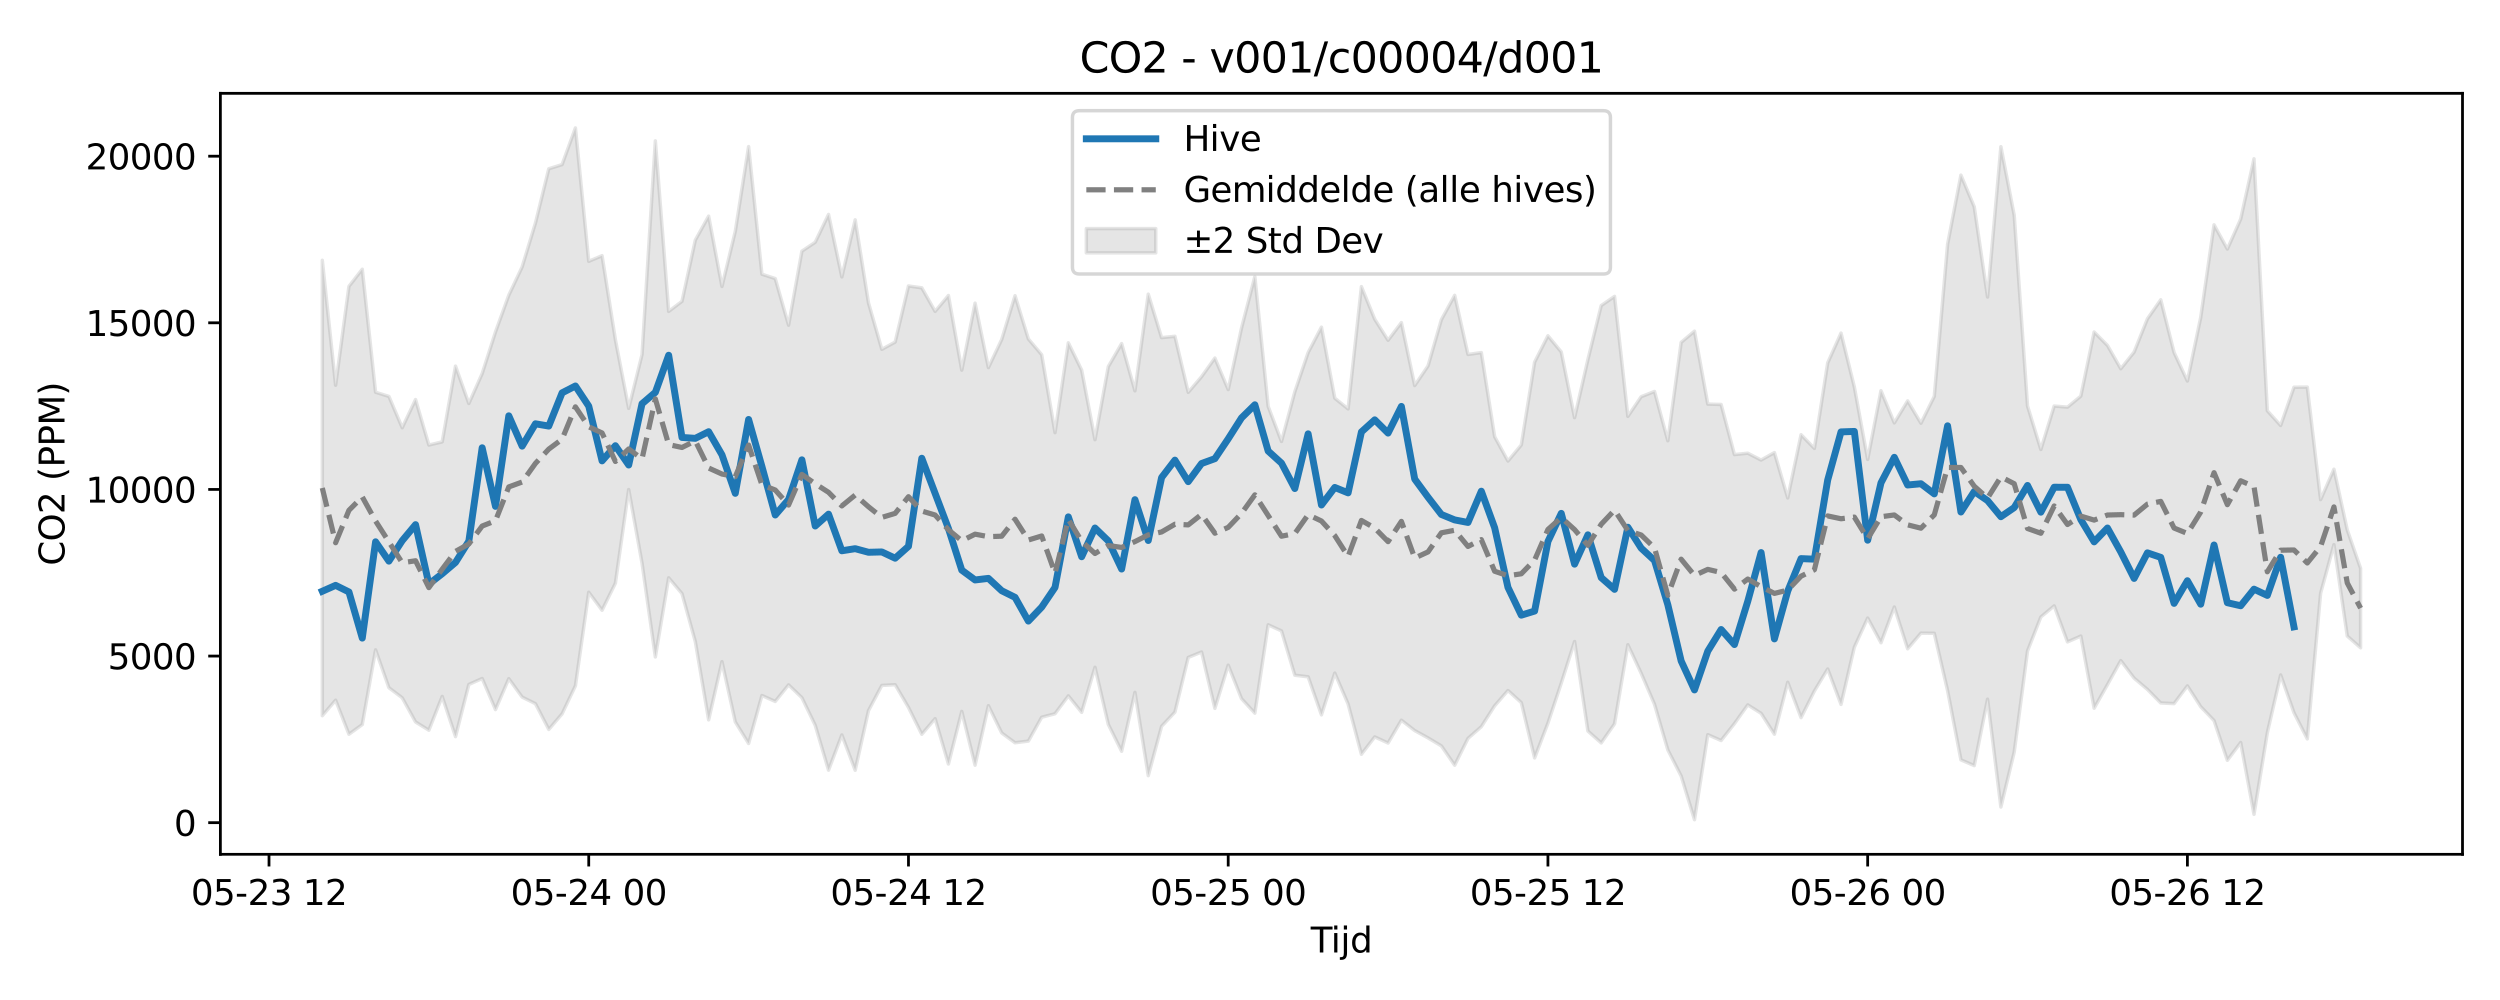 <?xml version="1.0" encoding="utf-8" standalone="no"?>
<!DOCTYPE svg PUBLIC "-//W3C//DTD SVG 1.1//EN"
  "http://www.w3.org/Graphics/SVG/1.1/DTD/svg11.dtd">
<svg xmlns:xlink="http://www.w3.org/1999/xlink" width="720pt" height="288pt" viewBox="0 0 720 288" xmlns="http://www.w3.org/2000/svg" version="1.1">
 <defs>
  <style type="text/css">*{stroke-linejoin: round; stroke-linecap: butt}</style>
 </defs>
 <g id="figure_1">
  <g id="patch_1">
   <path d="M 0 288 
L 720 288 
L 720 0 
L 0 0 
z
" style="fill: #ffffff"/>
  </g>
  <g id="axes_1">
   <g id="patch_2">
    <path d="M 63.47 246.04 
L 709.2 246.04 
L 709.2 26.88 
L 63.47 26.88 
z
" style="fill: #ffffff"/>
   </g>
   <g id="FillBetweenPolyCollection_1">
    <defs>
     <path id="md79caae6ea" d="M 92.821 -213.045 
L 92.821 -81.872 
L 96.658 -86.346 
L 100.495 -76.532 
L 104.332 -79.321 
L 108.168 -100.849 
L 112.005 -89.935 
L 115.842 -87.026 
L 119.679 -80.072 
L 123.516 -77.696 
L 127.352 -87.429 
L 131.189 -75.848 
L 135.026 -90.877 
L 138.863 -92.589 
L 142.699 -83.638 
L 146.536 -92.547 
L 150.373 -87.24 
L 154.21 -85.336 
L 158.047 -77.918 
L 161.883 -82.412 
L 165.72 -90.482 
L 169.557 -117.431 
L 173.394 -112.25 
L 177.231 -120.02 
L 181.067 -147.024 
L 184.904 -125.821 
L 188.741 -98.795 
L 192.578 -121.598 
L 196.414 -117.037 
L 200.251 -103.209 
L 204.088 -80.672 
L 207.925 -97.445 
L 211.762 -80.086 
L 215.598 -73.873 
L 219.435 -87.696 
L 223.272 -85.981 
L 227.109 -90.757 
L 230.945 -87.072 
L 234.782 -79.118 
L 238.619 -66.188 
L 242.456 -76.339 
L 246.293 -66.159 
L 250.129 -83.351 
L 253.966 -90.594 
L 257.803 -90.806 
L 261.64 -84.259 
L 265.476 -76.525 
L 269.313 -81.026 
L 273.15 -67.964 
L 276.987 -83.109 
L 280.824 -67.62 
L 284.66 -84.766 
L 288.497 -76.906 
L 292.334 -74.081 
L 296.171 -74.567 
L 300.007 -81.436 
L 303.844 -82.438 
L 307.681 -87.59 
L 311.518 -82.84 
L 315.355 -95.821 
L 319.191 -79.373 
L 323.028 -71.632 
L 326.865 -88.594 
L 330.702 -64.614 
L 334.538 -78.826 
L 338.375 -82.901 
L 342.212 -98.661 
L 346.049 -100.218 
L 349.886 -83.985 
L 353.722 -96.435 
L 357.559 -86.782 
L 361.396 -82.611 
L 365.233 -108.056 
L 369.069 -106.29 
L 372.906 -93.534 
L 376.743 -93.077 
L 380.58 -82.117 
L 384.417 -94.152 
L 388.253 -85.252 
L 392.09 -70.772 
L 395.927 -75.77 
L 399.764 -74.005 
L 403.601 -80.584 
L 407.437 -77.593 
L 411.274 -75.478 
L 415.111 -73.182 
L 418.948 -67.614 
L 422.784 -75.339 
L 426.621 -78.713 
L 430.458 -84.722 
L 434.295 -89.133 
L 438.132 -85.651 
L 441.968 -69.713 
L 445.805 -79.729 
L 449.642 -91.239 
L 453.479 -103.239 
L 457.315 -77.458 
L 461.152 -74.034 
L 464.989 -79.531 
L 468.826 -102.323 
L 472.663 -94.085 
L 476.499 -85.161 
L 480.336 -72.027 
L 484.173 -64.51 
L 488.01 -51.922 
L 491.846 -76.417 
L 495.683 -74.733 
L 499.52 -79.592 
L 503.357 -84.991 
L 507.194 -82.556 
L 511.03 -76.548 
L 514.867 -91.505 
L 518.704 -81.324 
L 522.541 -88.973 
L 526.377 -95.33 
L 530.214 -85.125 
L 534.051 -101.605 
L 537.888 -109.998 
L 541.725 -102.885 
L 545.561 -113.173 
L 549.398 -101.148 
L 553.235 -105.651 
L 557.072 -105.608 
L 560.908 -89.081 
L 564.745 -69.163 
L 568.582 -67.503 
L 572.419 -86.644 
L 576.256 -55.57 
L 580.092 -71.392 
L 583.929 -100.527 
L 587.766 -110.307 
L 591.603 -113.505 
L 595.439 -103.131 
L 599.276 -104.815 
L 603.113 -84.032 
L 606.95 -90.827 
L 610.787 -97.745 
L 614.623 -92.701 
L 618.46 -89.447 
L 622.297 -85.543 
L 626.134 -85.359 
L 629.971 -90.466 
L 633.807 -84.474 
L 637.644 -80.471 
L 641.481 -69.025 
L 645.318 -74.161 
L 649.154 -53.468 
L 652.991 -76.961 
L 656.828 -93.619 
L 660.665 -82.735 
L 664.502 -75.202 
L 668.338 -117.134 
L 672.175 -131.147 
L 676.012 -104.821 
L 679.849 -101.427 
L 679.849 -124.306 
L 679.849 -124.306 
L 676.012 -135.387 
L 672.175 -152.863 
L 668.338 -144.108 
L 664.502 -176.524 
L 660.665 -176.481 
L 656.828 -165.456 
L 652.991 -169.697 
L 649.154 -242.265 
L 645.318 -224.912 
L 641.481 -216.28 
L 637.644 -223.256 
L 633.807 -196.599 
L 629.971 -178.256 
L 626.134 -186.484 
L 622.297 -201.662 
L 618.46 -196.18 
L 614.623 -186.598 
L 610.787 -181.804 
L 606.95 -188.521 
L 603.113 -192.388 
L 599.276 -173.911 
L 595.439 -170.753 
L 591.603 -171.055 
L 587.766 -158.538 
L 583.929 -171.062 
L 580.092 -225.987 
L 576.256 -245.761 
L 572.419 -202.451 
L 568.582 -228.451 
L 564.745 -237.565 
L 560.908 -217.679 
L 557.072 -173.844 
L 553.235 -166.111 
L 549.398 -172.547 
L 545.561 -166.207 
L 541.725 -175.484 
L 537.888 -155.679 
L 534.051 -176.548 
L 530.214 -192.07 
L 526.377 -183.498 
L 522.541 -158.866 
L 518.704 -162.808 
L 514.867 -144.596 
L 511.03 -157.655 
L 507.194 -155.511 
L 503.357 -157.482 
L 499.52 -157.079 
L 495.683 -171.518 
L 491.846 -171.62 
L 488.01 -192.622 
L 484.173 -189.4 
L 480.336 -161.06 
L 476.499 -175.26 
L 472.663 -173.754 
L 468.826 -168.086 
L 464.989 -202.642 
L 461.152 -200.001 
L 457.315 -184.437 
L 453.479 -167.715 
L 449.642 -186.642 
L 445.805 -191.296 
L 441.968 -183.701 
L 438.132 -159.849 
L 434.295 -155.225 
L 430.458 -162.24 
L 426.621 -186.461 
L 422.784 -185.912 
L 418.948 -202.949 
L 415.111 -195.923 
L 411.274 -182.619 
L 407.437 -176.964 
L 403.601 -195.097 
L 399.764 -190.007 
L 395.927 -196.066 
L 392.09 -205.449 
L 388.253 -170.229 
L 384.417 -173.326 
L 380.58 -193.778 
L 376.743 -186.462 
L 372.906 -175.15 
L 369.069 -160.853 
L 365.233 -170.952 
L 361.396 -208.352 
L 357.559 -193.526 
L 353.722 -175.803 
L 349.886 -184.883 
L 346.049 -179.51 
L 342.212 -175.006 
L 338.375 -191.148 
L 334.538 -190.761 
L 330.702 -203.283 
L 326.865 -175.446 
L 323.028 -189.049 
L 319.191 -182.414 
L 315.355 -161.366 
L 311.518 -181.404 
L 307.681 -189.279 
L 303.844 -163.396 
L 300.007 -185.848 
L 296.171 -190.381 
L 292.334 -202.838 
L 288.497 -190.242 
L 284.66 -182.123 
L 280.824 -200.7 
L 276.987 -181.401 
L 273.15 -202.89 
L 269.313 -198.323 
L 265.476 -205.109 
L 261.64 -205.641 
L 257.803 -189.485 
L 253.966 -187.39 
L 250.129 -200.753 
L 246.293 -224.683 
L 242.456 -208.248 
L 238.619 -226.24 
L 234.782 -218.23 
L 230.945 -215.66 
L 227.109 -194.335 
L 223.272 -207.772 
L 219.435 -209.036 
L 215.598 -245.778 
L 211.762 -221.371 
L 207.925 -205.503 
L 204.088 -225.753 
L 200.251 -218.851 
L 196.414 -201.218 
L 192.578 -198.311 
L 188.741 -247.429 
L 184.904 -185.879 
L 181.067 -170.373 
L 177.231 -190.18 
L 173.394 -214.366 
L 169.557 -212.741 
L 165.72 -251.158 
L 161.883 -240.605 
L 158.047 -239.387 
L 154.21 -223.767 
L 150.373 -211.12 
L 146.536 -202.992 
L 142.699 -192.398 
L 138.863 -180.41 
L 135.026 -171.786 
L 131.189 -182.557 
L 127.352 -160.742 
L 123.516 -159.839 
L 119.679 -172.931 
L 115.842 -164.815 
L 112.005 -173.835 
L 108.168 -175.037 
L 104.332 -210.468 
L 100.495 -205.534 
L 96.658 -177.049 
L 92.821 -213.045 
z
" style="stroke: #808080; stroke-opacity: 0.2"/>
    </defs>
    <g clip-path="url(#p18416a73bc)">
     <use xlink:href="#md79caae6ea" x="0" y="288" style="fill: #808080; fill-opacity: 0.2; stroke: #808080; stroke-opacity: 0.2"/>
    </g>
   </g>
   <g id="matplotlib.axis_1">
    <g id="xtick_1">
     <g id="line2d_1">
      <defs>
       <path id="m4a3847ff6a" d="M 0 0 
L 0 3.5 
" style="stroke: #000000; stroke-width: 0.8"/>
      </defs>
      <g>
       <use xlink:href="#m4a3847ff6a" x="77.474" y="246.04" style="stroke: #000000; stroke-width: 0.8"/>
      </g>
     </g>
     <g id="text_1">
      <!-- 05-23 12 -->
      <g transform="translate(54.994 260.638) scale(0.1 -0.1)">
       <defs>
        <path id="DejaVuSans-30" d="M 2034 4250 
Q 1547 4250 1301 3770 
Q 1056 3291 1056 2328 
Q 1056 1369 1301 889 
Q 1547 409 2034 409 
Q 2525 409 2770 889 
Q 3016 1369 3016 2328 
Q 3016 3291 2770 3770 
Q 2525 4250 2034 4250 
z
M 2034 4750 
Q 2819 4750 3233 4129 
Q 3647 3509 3647 2328 
Q 3647 1150 3233 529 
Q 2819 -91 2034 -91 
Q 1250 -91 836 529 
Q 422 1150 422 2328 
Q 422 3509 836 4129 
Q 1250 4750 2034 4750 
z
" transform="scale(0.016)"/>
        <path id="DejaVuSans-35" d="M 691 4666 
L 3169 4666 
L 3169 4134 
L 1269 4134 
L 1269 2991 
Q 1406 3038 1543 3061 
Q 1681 3084 1819 3084 
Q 2600 3084 3056 2656 
Q 3513 2228 3513 1497 
Q 3513 744 3044 326 
Q 2575 -91 1722 -91 
Q 1428 -91 1123 -41 
Q 819 9 494 109 
L 494 744 
Q 775 591 1075 516 
Q 1375 441 1709 441 
Q 2250 441 2565 725 
Q 2881 1009 2881 1497 
Q 2881 1984 2565 2268 
Q 2250 2553 1709 2553 
Q 1456 2553 1204 2497 
Q 953 2441 691 2322 
L 691 4666 
z
" transform="scale(0.016)"/>
        <path id="DejaVuSans-2d" d="M 313 2009 
L 1997 2009 
L 1997 1497 
L 313 1497 
L 313 2009 
z
" transform="scale(0.016)"/>
        <path id="DejaVuSans-32" d="M 1228 531 
L 3431 531 
L 3431 0 
L 469 0 
L 469 531 
Q 828 903 1448 1529 
Q 2069 2156 2228 2338 
Q 2531 2678 2651 2914 
Q 2772 3150 2772 3378 
Q 2772 3750 2511 3984 
Q 2250 4219 1831 4219 
Q 1534 4219 1204 4116 
Q 875 4013 500 3803 
L 500 4441 
Q 881 4594 1212 4672 
Q 1544 4750 1819 4750 
Q 2544 4750 2975 4387 
Q 3406 4025 3406 3419 
Q 3406 3131 3298 2873 
Q 3191 2616 2906 2266 
Q 2828 2175 2409 1742 
Q 1991 1309 1228 531 
z
" transform="scale(0.016)"/>
        <path id="DejaVuSans-33" d="M 2597 2516 
Q 3050 2419 3304 2112 
Q 3559 1806 3559 1356 
Q 3559 666 3084 287 
Q 2609 -91 1734 -91 
Q 1441 -91 1130 -33 
Q 819 25 488 141 
L 488 750 
Q 750 597 1062 519 
Q 1375 441 1716 441 
Q 2309 441 2620 675 
Q 2931 909 2931 1356 
Q 2931 1769 2642 2001 
Q 2353 2234 1838 2234 
L 1294 2234 
L 1294 2753 
L 1863 2753 
Q 2328 2753 2575 2939 
Q 2822 3125 2822 3475 
Q 2822 3834 2567 4026 
Q 2313 4219 1838 4219 
Q 1578 4219 1281 4162 
Q 984 4106 628 3988 
L 628 4550 
Q 988 4650 1302 4700 
Q 1616 4750 1894 4750 
Q 2613 4750 3031 4423 
Q 3450 4097 3450 3541 
Q 3450 3153 3228 2886 
Q 3006 2619 2597 2516 
z
" transform="scale(0.016)"/>
        <path id="DejaVuSans-20" transform="scale(0.016)"/>
        <path id="DejaVuSans-31" d="M 794 531 
L 1825 531 
L 1825 4091 
L 703 3866 
L 703 4441 
L 1819 4666 
L 2450 4666 
L 2450 531 
L 3481 531 
L 3481 0 
L 794 0 
L 794 531 
z
" transform="scale(0.016)"/>
       </defs>
       <use xlink:href="#DejaVuSans-30"/>
       <use xlink:href="#DejaVuSans-35" transform="translate(63.623 0)"/>
       <use xlink:href="#DejaVuSans-2d" transform="translate(127.246 0)"/>
       <use xlink:href="#DejaVuSans-32" transform="translate(163.33 0)"/>
       <use xlink:href="#DejaVuSans-33" transform="translate(226.953 0)"/>
       <use xlink:href="#DejaVuSans-20" transform="translate(290.576 0)"/>
       <use xlink:href="#DejaVuSans-31" transform="translate(322.363 0)"/>
       <use xlink:href="#DejaVuSans-32" transform="translate(385.986 0)"/>
      </g>
     </g>
    </g>
    <g id="xtick_2">
     <g id="line2d_2">
      <g>
       <use xlink:href="#m4a3847ff6a" x="169.557" y="246.04" style="stroke: #000000; stroke-width: 0.8"/>
      </g>
     </g>
     <g id="text_2">
      <!-- 05-24 00 -->
      <g transform="translate(147.076 260.638) scale(0.1 -0.1)">
       <defs>
        <path id="DejaVuSans-34" d="M 2419 4116 
L 825 1625 
L 2419 1625 
L 2419 4116 
z
M 2253 4666 
L 3047 4666 
L 3047 1625 
L 3713 1625 
L 3713 1100 
L 3047 1100 
L 3047 0 
L 2419 0 
L 2419 1100 
L 313 1100 
L 313 1709 
L 2253 4666 
z
" transform="scale(0.016)"/>
       </defs>
       <use xlink:href="#DejaVuSans-30"/>
       <use xlink:href="#DejaVuSans-35" transform="translate(63.623 0)"/>
       <use xlink:href="#DejaVuSans-2d" transform="translate(127.246 0)"/>
       <use xlink:href="#DejaVuSans-32" transform="translate(163.33 0)"/>
       <use xlink:href="#DejaVuSans-34" transform="translate(226.953 0)"/>
       <use xlink:href="#DejaVuSans-20" transform="translate(290.576 0)"/>
       <use xlink:href="#DejaVuSans-30" transform="translate(322.363 0)"/>
       <use xlink:href="#DejaVuSans-30" transform="translate(385.986 0)"/>
      </g>
     </g>
    </g>
    <g id="xtick_3">
     <g id="line2d_3">
      <g>
       <use xlink:href="#m4a3847ff6a" x="261.64" y="246.04" style="stroke: #000000; stroke-width: 0.8"/>
      </g>
     </g>
     <g id="text_3">
      <!-- 05-24 12 -->
      <g transform="translate(239.159 260.638) scale(0.1 -0.1)">
       <use xlink:href="#DejaVuSans-30"/>
       <use xlink:href="#DejaVuSans-35" transform="translate(63.623 0)"/>
       <use xlink:href="#DejaVuSans-2d" transform="translate(127.246 0)"/>
       <use xlink:href="#DejaVuSans-32" transform="translate(163.33 0)"/>
       <use xlink:href="#DejaVuSans-34" transform="translate(226.953 0)"/>
       <use xlink:href="#DejaVuSans-20" transform="translate(290.576 0)"/>
       <use xlink:href="#DejaVuSans-31" transform="translate(322.363 0)"/>
       <use xlink:href="#DejaVuSans-32" transform="translate(385.986 0)"/>
      </g>
     </g>
    </g>
    <g id="xtick_4">
     <g id="line2d_4">
      <g>
       <use xlink:href="#m4a3847ff6a" x="353.722" y="246.04" style="stroke: #000000; stroke-width: 0.8"/>
      </g>
     </g>
     <g id="text_4">
      <!-- 05-25 00 -->
      <g transform="translate(331.242 260.638) scale(0.1 -0.1)">
       <use xlink:href="#DejaVuSans-30"/>
       <use xlink:href="#DejaVuSans-35" transform="translate(63.623 0)"/>
       <use xlink:href="#DejaVuSans-2d" transform="translate(127.246 0)"/>
       <use xlink:href="#DejaVuSans-32" transform="translate(163.33 0)"/>
       <use xlink:href="#DejaVuSans-35" transform="translate(226.953 0)"/>
       <use xlink:href="#DejaVuSans-20" transform="translate(290.576 0)"/>
       <use xlink:href="#DejaVuSans-30" transform="translate(322.363 0)"/>
       <use xlink:href="#DejaVuSans-30" transform="translate(385.986 0)"/>
      </g>
     </g>
    </g>
    <g id="xtick_5">
     <g id="line2d_5">
      <g>
       <use xlink:href="#m4a3847ff6a" x="445.805" y="246.04" style="stroke: #000000; stroke-width: 0.8"/>
      </g>
     </g>
     <g id="text_5">
      <!-- 05-25 12 -->
      <g transform="translate(423.325 260.638) scale(0.1 -0.1)">
       <use xlink:href="#DejaVuSans-30"/>
       <use xlink:href="#DejaVuSans-35" transform="translate(63.623 0)"/>
       <use xlink:href="#DejaVuSans-2d" transform="translate(127.246 0)"/>
       <use xlink:href="#DejaVuSans-32" transform="translate(163.33 0)"/>
       <use xlink:href="#DejaVuSans-35" transform="translate(226.953 0)"/>
       <use xlink:href="#DejaVuSans-20" transform="translate(290.576 0)"/>
       <use xlink:href="#DejaVuSans-31" transform="translate(322.363 0)"/>
       <use xlink:href="#DejaVuSans-32" transform="translate(385.986 0)"/>
      </g>
     </g>
    </g>
    <g id="xtick_6">
     <g id="line2d_6">
      <g>
       <use xlink:href="#m4a3847ff6a" x="537.888" y="246.04" style="stroke: #000000; stroke-width: 0.8"/>
      </g>
     </g>
     <g id="text_6">
      <!-- 05-26 00 -->
      <g transform="translate(515.407 260.638) scale(0.1 -0.1)">
       <defs>
        <path id="DejaVuSans-36" d="M 2113 2584 
Q 1688 2584 1439 2293 
Q 1191 2003 1191 1497 
Q 1191 994 1439 701 
Q 1688 409 2113 409 
Q 2538 409 2786 701 
Q 3034 994 3034 1497 
Q 3034 2003 2786 2293 
Q 2538 2584 2113 2584 
z
M 3366 4563 
L 3366 3988 
Q 3128 4100 2886 4159 
Q 2644 4219 2406 4219 
Q 1781 4219 1451 3797 
Q 1122 3375 1075 2522 
Q 1259 2794 1537 2939 
Q 1816 3084 2150 3084 
Q 2853 3084 3261 2657 
Q 3669 2231 3669 1497 
Q 3669 778 3244 343 
Q 2819 -91 2113 -91 
Q 1303 -91 875 529 
Q 447 1150 447 2328 
Q 447 3434 972 4092 
Q 1497 4750 2381 4750 
Q 2619 4750 2861 4703 
Q 3103 4656 3366 4563 
z
" transform="scale(0.016)"/>
       </defs>
       <use xlink:href="#DejaVuSans-30"/>
       <use xlink:href="#DejaVuSans-35" transform="translate(63.623 0)"/>
       <use xlink:href="#DejaVuSans-2d" transform="translate(127.246 0)"/>
       <use xlink:href="#DejaVuSans-32" transform="translate(163.33 0)"/>
       <use xlink:href="#DejaVuSans-36" transform="translate(226.953 0)"/>
       <use xlink:href="#DejaVuSans-20" transform="translate(290.576 0)"/>
       <use xlink:href="#DejaVuSans-30" transform="translate(322.363 0)"/>
       <use xlink:href="#DejaVuSans-30" transform="translate(385.986 0)"/>
      </g>
     </g>
    </g>
    <g id="xtick_7">
     <g id="line2d_7">
      <g>
       <use xlink:href="#m4a3847ff6a" x="629.971" y="246.04" style="stroke: #000000; stroke-width: 0.8"/>
      </g>
     </g>
     <g id="text_7">
      <!-- 05-26 12 -->
      <g transform="translate(607.49 260.638) scale(0.1 -0.1)">
       <use xlink:href="#DejaVuSans-30"/>
       <use xlink:href="#DejaVuSans-35" transform="translate(63.623 0)"/>
       <use xlink:href="#DejaVuSans-2d" transform="translate(127.246 0)"/>
       <use xlink:href="#DejaVuSans-32" transform="translate(163.33 0)"/>
       <use xlink:href="#DejaVuSans-36" transform="translate(226.953 0)"/>
       <use xlink:href="#DejaVuSans-20" transform="translate(290.576 0)"/>
       <use xlink:href="#DejaVuSans-31" transform="translate(322.363 0)"/>
       <use xlink:href="#DejaVuSans-32" transform="translate(385.986 0)"/>
      </g>
     </g>
    </g>
    <g id="text_8">
     <!-- Tijd -->
     <g transform="translate(377.485 274.317) scale(0.1 -0.1)">
      <defs>
       <path id="DejaVuSans-54" d="M -19 4666 
L 3928 4666 
L 3928 4134 
L 2272 4134 
L 2272 0 
L 1638 0 
L 1638 4134 
L -19 4134 
L -19 4666 
z
" transform="scale(0.016)"/>
       <path id="DejaVuSans-69" d="M 603 3500 
L 1178 3500 
L 1178 0 
L 603 0 
L 603 3500 
z
M 603 4863 
L 1178 4863 
L 1178 4134 
L 603 4134 
L 603 4863 
z
" transform="scale(0.016)"/>
       <path id="DejaVuSans-6a" d="M 603 3500 
L 1178 3500 
L 1178 -63 
Q 1178 -731 923 -1031 
Q 669 -1331 103 -1331 
L -116 -1331 
L -116 -844 
L 38 -844 
Q 366 -844 484 -692 
Q 603 -541 603 -63 
L 603 3500 
z
M 603 4863 
L 1178 4863 
L 1178 4134 
L 603 4134 
L 603 4863 
z
" transform="scale(0.016)"/>
       <path id="DejaVuSans-64" d="M 2906 2969 
L 2906 4863 
L 3481 4863 
L 3481 0 
L 2906 0 
L 2906 525 
Q 2725 213 2448 61 
Q 2172 -91 1784 -91 
Q 1150 -91 751 415 
Q 353 922 353 1747 
Q 353 2572 751 3078 
Q 1150 3584 1784 3584 
Q 2172 3584 2448 3432 
Q 2725 3281 2906 2969 
z
M 947 1747 
Q 947 1113 1208 752 
Q 1469 391 1925 391 
Q 2381 391 2643 752 
Q 2906 1113 2906 1747 
Q 2906 2381 2643 2742 
Q 2381 3103 1925 3103 
Q 1469 3103 1208 2742 
Q 947 2381 947 1747 
z
" transform="scale(0.016)"/>
      </defs>
      <use xlink:href="#DejaVuSans-54"/>
      <use xlink:href="#DejaVuSans-69" transform="translate(57.959 0)"/>
      <use xlink:href="#DejaVuSans-6a" transform="translate(85.742 0)"/>
      <use xlink:href="#DejaVuSans-64" transform="translate(113.525 0)"/>
     </g>
    </g>
   </g>
   <g id="matplotlib.axis_2">
    <g id="ytick_1">
     <g id="line2d_8">
      <defs>
       <path id="me7c67fbf33" d="M 0 0 
L -3.5 0 
" style="stroke: #000000; stroke-width: 0.8"/>
      </defs>
      <g>
       <use xlink:href="#me7c67fbf33" x="63.47" y="236.93" style="stroke: #000000; stroke-width: 0.8"/>
      </g>
     </g>
     <g id="text_9">
      <!-- 0 -->
      <g transform="translate(50.108 240.729) scale(0.1 -0.1)">
       <use xlink:href="#DejaVuSans-30"/>
      </g>
     </g>
    </g>
    <g id="ytick_2">
     <g id="line2d_9">
      <g>
       <use xlink:href="#me7c67fbf33" x="63.47" y="188.943" style="stroke: #000000; stroke-width: 0.8"/>
      </g>
     </g>
     <g id="text_10">
      <!-- 5000 -->
      <g transform="translate(31.02 192.742) scale(0.1 -0.1)">
       <use xlink:href="#DejaVuSans-35"/>
       <use xlink:href="#DejaVuSans-30" transform="translate(63.623 0)"/>
       <use xlink:href="#DejaVuSans-30" transform="translate(127.246 0)"/>
       <use xlink:href="#DejaVuSans-30" transform="translate(190.869 0)"/>
      </g>
     </g>
    </g>
    <g id="ytick_3">
     <g id="line2d_10">
      <g>
       <use xlink:href="#me7c67fbf33" x="63.47" y="140.956" style="stroke: #000000; stroke-width: 0.8"/>
      </g>
     </g>
     <g id="text_11">
      <!-- 10000 -->
      <g transform="translate(24.657 144.756) scale(0.1 -0.1)">
       <use xlink:href="#DejaVuSans-31"/>
       <use xlink:href="#DejaVuSans-30" transform="translate(63.623 0)"/>
       <use xlink:href="#DejaVuSans-30" transform="translate(127.246 0)"/>
       <use xlink:href="#DejaVuSans-30" transform="translate(190.869 0)"/>
       <use xlink:href="#DejaVuSans-30" transform="translate(254.492 0)"/>
      </g>
     </g>
    </g>
    <g id="ytick_4">
     <g id="line2d_11">
      <g>
       <use xlink:href="#me7c67fbf33" x="63.47" y="92.969" style="stroke: #000000; stroke-width: 0.8"/>
      </g>
     </g>
     <g id="text_12">
      <!-- 15000 -->
      <g transform="translate(24.657 96.769) scale(0.1 -0.1)">
       <use xlink:href="#DejaVuSans-31"/>
       <use xlink:href="#DejaVuSans-35" transform="translate(63.623 0)"/>
       <use xlink:href="#DejaVuSans-30" transform="translate(127.246 0)"/>
       <use xlink:href="#DejaVuSans-30" transform="translate(190.869 0)"/>
       <use xlink:href="#DejaVuSans-30" transform="translate(254.492 0)"/>
      </g>
     </g>
    </g>
    <g id="ytick_5">
     <g id="line2d_12">
      <g>
       <use xlink:href="#me7c67fbf33" x="63.47" y="44.982" style="stroke: #000000; stroke-width: 0.8"/>
      </g>
     </g>
     <g id="text_13">
      <!-- 20000 -->
      <g transform="translate(24.657 48.782) scale(0.1 -0.1)">
       <use xlink:href="#DejaVuSans-32"/>
       <use xlink:href="#DejaVuSans-30" transform="translate(63.623 0)"/>
       <use xlink:href="#DejaVuSans-30" transform="translate(127.246 0)"/>
       <use xlink:href="#DejaVuSans-30" transform="translate(190.869 0)"/>
       <use xlink:href="#DejaVuSans-30" transform="translate(254.492 0)"/>
      </g>
     </g>
    </g>
    <g id="text_14">
     <!-- CO2 (PPM) -->
     <g transform="translate(18.578 162.903) rotate(-90) scale(0.1 -0.1)">
      <defs>
       <path id="DejaVuSans-43" d="M 4122 4306 
L 4122 3641 
Q 3803 3938 3442 4084 
Q 3081 4231 2675 4231 
Q 1875 4231 1450 3742 
Q 1025 3253 1025 2328 
Q 1025 1406 1450 917 
Q 1875 428 2675 428 
Q 3081 428 3442 575 
Q 3803 722 4122 1019 
L 4122 359 
Q 3791 134 3420 21 
Q 3050 -91 2638 -91 
Q 1578 -91 968 557 
Q 359 1206 359 2328 
Q 359 3453 968 4101 
Q 1578 4750 2638 4750 
Q 3056 4750 3426 4639 
Q 3797 4528 4122 4306 
z
" transform="scale(0.016)"/>
       <path id="DejaVuSans-4f" d="M 2522 4238 
Q 1834 4238 1429 3725 
Q 1025 3213 1025 2328 
Q 1025 1447 1429 934 
Q 1834 422 2522 422 
Q 3209 422 3611 934 
Q 4013 1447 4013 2328 
Q 4013 3213 3611 3725 
Q 3209 4238 2522 4238 
z
M 2522 4750 
Q 3503 4750 4090 4092 
Q 4678 3434 4678 2328 
Q 4678 1225 4090 567 
Q 3503 -91 2522 -91 
Q 1538 -91 948 565 
Q 359 1222 359 2328 
Q 359 3434 948 4092 
Q 1538 4750 2522 4750 
z
" transform="scale(0.016)"/>
       <path id="DejaVuSans-28" d="M 1984 4856 
Q 1566 4138 1362 3434 
Q 1159 2731 1159 2009 
Q 1159 1288 1364 580 
Q 1569 -128 1984 -844 
L 1484 -844 
Q 1016 -109 783 600 
Q 550 1309 550 2009 
Q 550 2706 781 3412 
Q 1013 4119 1484 4856 
L 1984 4856 
z
" transform="scale(0.016)"/>
       <path id="DejaVuSans-50" d="M 1259 4147 
L 1259 2394 
L 2053 2394 
Q 2494 2394 2734 2622 
Q 2975 2850 2975 3272 
Q 2975 3691 2734 3919 
Q 2494 4147 2053 4147 
L 1259 4147 
z
M 628 4666 
L 2053 4666 
Q 2838 4666 3239 4311 
Q 3641 3956 3641 3272 
Q 3641 2581 3239 2228 
Q 2838 1875 2053 1875 
L 1259 1875 
L 1259 0 
L 628 0 
L 628 4666 
z
" transform="scale(0.016)"/>
       <path id="DejaVuSans-4d" d="M 628 4666 
L 1569 4666 
L 2759 1491 
L 3956 4666 
L 4897 4666 
L 4897 0 
L 4281 0 
L 4281 4097 
L 3078 897 
L 2444 897 
L 1241 4097 
L 1241 0 
L 628 0 
L 628 4666 
z
" transform="scale(0.016)"/>
       <path id="DejaVuSans-29" d="M 513 4856 
L 1013 4856 
Q 1481 4119 1714 3412 
Q 1947 2706 1947 2009 
Q 1947 1309 1714 600 
Q 1481 -109 1013 -844 
L 513 -844 
Q 928 -128 1133 580 
Q 1338 1288 1338 2009 
Q 1338 2731 1133 3434 
Q 928 4138 513 4856 
z
" transform="scale(0.016)"/>
      </defs>
      <use xlink:href="#DejaVuSans-43"/>
      <use xlink:href="#DejaVuSans-4f" transform="translate(69.824 0)"/>
      <use xlink:href="#DejaVuSans-32" transform="translate(148.535 0)"/>
      <use xlink:href="#DejaVuSans-20" transform="translate(212.158 0)"/>
      <use xlink:href="#DejaVuSans-28" transform="translate(243.945 0)"/>
      <use xlink:href="#DejaVuSans-50" transform="translate(282.959 0)"/>
      <use xlink:href="#DejaVuSans-50" transform="translate(343.262 0)"/>
      <use xlink:href="#DejaVuSans-4d" transform="translate(403.564 0)"/>
      <use xlink:href="#DejaVuSans-29" transform="translate(489.844 0)"/>
     </g>
    </g>
   </g>
   <g id="line2d_13">
    <path d="M 92.821 170.286 
L 96.658 168.584 
L 100.495 170.485 
L 104.332 183.77 
L 108.168 156.04 
L 112.005 161.607 
L 115.842 155.701 
L 119.679 151.101 
L 123.516 168.206 
L 127.352 165.235 
L 131.189 161.975 
L 135.026 155.851 
L 138.863 128.963 
L 142.699 145.832 
L 146.536 119.759 
L 150.373 128.489 
L 154.21 122.053 
L 158.047 122.712 
L 161.883 113.137 
L 165.72 111.166 
L 169.557 116.963 
L 173.394 132.728 
L 177.231 128.365 
L 181.067 133.921 
L 184.904 116.278 
L 188.741 112.996 
L 192.578 102.314 
L 196.414 125.984 
L 200.251 126.244 
L 204.088 124.33 
L 207.925 130.985 
L 211.762 142.079 
L 215.598 120.811 
L 219.435 134.356 
L 223.272 148.317 
L 227.109 143.864 
L 230.945 132.434 
L 234.782 151.491 
L 238.619 148.078 
L 242.456 158.625 
L 246.293 158.017 
L 250.129 159.057 
L 253.966 158.958 
L 257.803 160.765 
L 261.64 157.349 
L 265.476 131.98 
L 273.15 152.217 
L 276.987 164.201 
L 280.824 167.029 
L 284.66 166.572 
L 288.497 170.132 
L 292.334 172.039 
L 296.171 178.872 
L 300.007 174.851 
L 303.844 169.173 
L 307.681 148.861 
L 311.518 160.34 
L 315.355 152.07 
L 319.191 155.775 
L 323.028 163.881 
L 326.865 143.909 
L 330.702 155.663 
L 334.538 137.536 
L 338.375 132.523 
L 342.212 138.711 
L 346.049 133.493 
L 349.886 132.095 
L 353.722 126.384 
L 357.559 120.351 
L 361.396 116.579 
L 365.233 129.9 
L 369.069 133.381 
L 372.906 140.697 
L 376.743 124.948 
L 380.58 145.438 
L 384.417 140.387 
L 388.253 141.945 
L 392.09 124.394 
L 395.927 120.917 
L 399.764 124.727 
L 403.601 117.052 
L 407.437 137.978 
L 411.274 143.202 
L 415.111 148.164 
L 418.948 149.735 
L 422.784 150.467 
L 426.621 141.468 
L 430.458 151.987 
L 434.295 169.176 
L 438.132 177.167 
L 441.968 175.987 
L 445.805 155.957 
L 449.642 147.854 
L 453.479 162.477 
L 457.315 154.031 
L 461.152 166.354 
L 464.989 169.732 
L 468.826 151.846 
L 472.663 157.87 
L 476.499 161.424 
L 480.336 174.176 
L 484.173 190.364 
L 488.01 198.694 
L 491.846 187.526 
L 495.683 181.304 
L 499.52 185.629 
L 503.357 173.168 
L 507.194 159.14 
L 511.03 184.001 
L 514.867 170.228 
L 518.704 160.877 
L 522.541 161.044 
L 526.377 138.243 
L 530.214 124.388 
L 534.051 124.25 
L 537.888 155.576 
L 541.725 139.066 
L 545.561 131.711 
L 549.398 139.68 
L 553.235 139.315 
L 557.072 142.236 
L 560.908 122.635 
L 564.745 147.46 
L 568.582 141.539 
L 572.419 144.168 
L 576.256 148.81 
L 580.092 146.187 
L 583.929 139.814 
L 587.766 147.505 
L 591.603 140.323 
L 595.439 140.329 
L 599.276 149.645 
L 603.113 156.056 
L 606.95 152.07 
L 610.787 158.971 
L 614.623 166.584 
L 618.46 159.22 
L 622.297 160.525 
L 626.134 173.77 
L 629.971 167.25 
L 633.807 174.007 
L 637.644 156.96 
L 641.481 173.578 
L 645.318 174.461 
L 649.154 169.681 
L 652.991 171.479 
L 656.828 160.493 
L 660.665 180.533 
L 660.665 180.533 
" clip-path="url(#p18416a73bc)" style="fill: none; stroke: #1f77b4; stroke-width: 2; stroke-linecap: square"/>
   </g>
   <g id="line2d_14">
    <path d="M 92.821 140.542 
L 96.658 156.303 
L 100.495 146.967 
L 104.332 143.106 
L 108.168 150.057 
L 115.842 162.08 
L 119.679 161.499 
L 123.516 169.233 
L 127.352 163.915 
L 131.189 158.798 
L 135.026 156.668 
L 138.863 151.501 
L 142.699 149.982 
L 146.536 140.231 
L 150.373 138.82 
L 154.21 133.448 
L 158.047 129.347 
L 161.883 126.491 
L 165.72 117.18 
L 169.557 122.914 
L 173.394 124.692 
L 177.231 132.9 
L 181.067 129.302 
L 184.904 132.15 
L 188.741 114.888 
L 192.578 128.045 
L 196.414 128.872 
L 200.251 126.97 
L 204.088 134.787 
L 207.925 136.526 
L 211.762 137.271 
L 215.598 128.174 
L 219.435 139.634 
L 223.272 141.124 
L 227.109 145.454 
L 230.945 136.634 
L 234.782 139.326 
L 238.619 141.786 
L 242.456 145.706 
L 246.293 142.579 
L 250.129 145.948 
L 253.966 149.008 
L 257.803 147.854 
L 261.64 143.05 
L 265.476 147.183 
L 269.313 148.325 
L 273.15 152.573 
L 276.987 155.745 
L 280.824 153.84 
L 284.66 154.555 
L 288.497 154.426 
L 292.334 149.54 
L 296.171 155.526 
L 300.007 154.358 
L 303.844 165.083 
L 307.681 149.566 
L 311.518 155.878 
L 315.355 159.407 
L 319.191 157.107 
L 323.028 157.66 
L 326.865 155.98 
L 330.702 154.051 
L 334.538 153.206 
L 338.375 150.975 
L 342.212 151.166 
L 346.049 148.136 
L 349.886 153.566 
L 353.722 151.881 
L 357.559 147.846 
L 361.396 142.519 
L 369.069 154.428 
L 372.906 153.658 
L 376.743 148.23 
L 380.58 150.052 
L 384.417 154.261 
L 388.253 160.259 
L 392.09 149.889 
L 395.927 152.082 
L 399.764 155.994 
L 403.601 150.159 
L 407.437 160.721 
L 411.274 158.951 
L 415.111 153.447 
L 418.948 152.719 
L 422.784 157.374 
L 426.621 155.413 
L 430.458 164.519 
L 434.295 165.821 
L 438.132 165.25 
L 441.968 161.293 
L 445.805 152.488 
L 449.642 149.06 
L 453.479 152.523 
L 457.315 157.053 
L 461.152 150.983 
L 464.989 146.913 
L 468.826 152.796 
L 472.663 154.08 
L 476.499 157.79 
L 480.336 171.457 
L 484.173 161.045 
L 488.01 165.728 
L 491.846 163.981 
L 495.683 164.874 
L 499.52 169.665 
L 503.357 166.764 
L 507.194 168.966 
L 511.03 170.899 
L 514.867 169.949 
L 518.704 165.934 
L 522.541 164.08 
L 526.377 148.586 
L 530.214 149.403 
L 534.051 148.923 
L 537.888 155.161 
L 541.725 148.815 
L 545.561 148.31 
L 549.398 151.153 
L 553.235 152.119 
L 557.072 148.274 
L 560.908 134.62 
L 564.745 134.636 
L 568.582 140.023 
L 572.419 143.452 
L 576.256 137.335 
L 580.092 139.31 
L 583.929 152.205 
L 587.766 153.577 
L 591.603 145.72 
L 595.439 151.058 
L 599.276 148.637 
L 603.113 149.79 
L 606.95 148.326 
L 610.787 148.226 
L 614.623 148.35 
L 618.46 145.187 
L 622.297 144.397 
L 626.134 152.079 
L 629.971 153.639 
L 633.807 147.463 
L 637.644 136.137 
L 641.481 145.347 
L 645.318 138.464 
L 649.154 140.133 
L 652.991 164.671 
L 656.828 158.462 
L 660.665 158.392 
L 664.502 162.137 
L 668.338 157.379 
L 672.175 145.995 
L 676.012 167.896 
L 679.849 175.133 
L 679.849 175.133 
" clip-path="url(#p18416a73bc)" style="fill: none; stroke-dasharray: 5.55,2.4; stroke-dashoffset: 0; stroke: #808080; stroke-width: 1.5"/>
   </g>
   <g id="patch_3">
    <path d="M 63.47 246.04 
L 63.47 26.88 
" style="fill: none; stroke: #000000; stroke-width: 0.8; stroke-linejoin: miter; stroke-linecap: square"/>
   </g>
   <g id="patch_4">
    <path d="M 709.2 246.04 
L 709.2 26.88 
" style="fill: none; stroke: #000000; stroke-width: 0.8; stroke-linejoin: miter; stroke-linecap: square"/>
   </g>
   <g id="patch_5">
    <path d="M 63.47 246.04 
L 709.2 246.04 
" style="fill: none; stroke: #000000; stroke-width: 0.8; stroke-linejoin: miter; stroke-linecap: square"/>
   </g>
   <g id="patch_6">
    <path d="M 63.47 26.88 
L 709.2 26.88 
" style="fill: none; stroke: #000000; stroke-width: 0.8; stroke-linejoin: miter; stroke-linecap: square"/>
   </g>
   <g id="text_15">
    <!-- CO2 - v001/c00004/d001 -->
    <g transform="translate(310.932 20.88) scale(0.12 -0.12)">
     <defs>
      <path id="DejaVuSans-76" d="M 191 3500 
L 800 3500 
L 1894 563 
L 2988 3500 
L 3597 3500 
L 2284 0 
L 1503 0 
L 191 3500 
z
" transform="scale(0.016)"/>
      <path id="DejaVuSans-2f" d="M 1625 4666 
L 2156 4666 
L 531 -594 
L 0 -594 
L 1625 4666 
z
" transform="scale(0.016)"/>
      <path id="DejaVuSans-63" d="M 3122 3366 
L 3122 2828 
Q 2878 2963 2633 3030 
Q 2388 3097 2138 3097 
Q 1578 3097 1268 2742 
Q 959 2388 959 1747 
Q 959 1106 1268 751 
Q 1578 397 2138 397 
Q 2388 397 2633 464 
Q 2878 531 3122 666 
L 3122 134 
Q 2881 22 2623 -34 
Q 2366 -91 2075 -91 
Q 1284 -91 818 406 
Q 353 903 353 1747 
Q 353 2603 823 3093 
Q 1294 3584 2113 3584 
Q 2378 3584 2631 3529 
Q 2884 3475 3122 3366 
z
" transform="scale(0.016)"/>
     </defs>
     <use xlink:href="#DejaVuSans-43"/>
     <use xlink:href="#DejaVuSans-4f" transform="translate(69.824 0)"/>
     <use xlink:href="#DejaVuSans-32" transform="translate(148.535 0)"/>
     <use xlink:href="#DejaVuSans-20" transform="translate(212.158 0)"/>
     <use xlink:href="#DejaVuSans-2d" transform="translate(243.945 0)"/>
     <use xlink:href="#DejaVuSans-20" transform="translate(280.029 0)"/>
     <use xlink:href="#DejaVuSans-76" transform="translate(311.816 0)"/>
     <use xlink:href="#DejaVuSans-30" transform="translate(370.996 0)"/>
     <use xlink:href="#DejaVuSans-30" transform="translate(434.619 0)"/>
     <use xlink:href="#DejaVuSans-31" transform="translate(498.242 0)"/>
     <use xlink:href="#DejaVuSans-2f" transform="translate(561.865 0)"/>
     <use xlink:href="#DejaVuSans-63" transform="translate(595.557 0)"/>
     <use xlink:href="#DejaVuSans-30" transform="translate(650.537 0)"/>
     <use xlink:href="#DejaVuSans-30" transform="translate(714.16 0)"/>
     <use xlink:href="#DejaVuSans-30" transform="translate(777.783 0)"/>
     <use xlink:href="#DejaVuSans-30" transform="translate(841.406 0)"/>
     <use xlink:href="#DejaVuSans-34" transform="translate(905.029 0)"/>
     <use xlink:href="#DejaVuSans-2f" transform="translate(968.652 0)"/>
     <use xlink:href="#DejaVuSans-64" transform="translate(1002.344 0)"/>
     <use xlink:href="#DejaVuSans-30" transform="translate(1065.82 0)"/>
     <use xlink:href="#DejaVuSans-30" transform="translate(1129.443 0)"/>
     <use xlink:href="#DejaVuSans-31" transform="translate(1193.066 0)"/>
    </g>
   </g>
   <g id="legend_1">
    <g id="patch_7">
     <path d="M 310.863 78.914 
L 461.807 78.914 
Q 463.807 78.914 463.807 76.914 
L 463.807 33.88 
Q 463.807 31.88 461.807 31.88 
L 310.863 31.88 
Q 308.863 31.88 308.863 33.88 
L 308.863 76.914 
Q 308.863 78.914 310.863 78.914 
z
" style="fill: #ffffff; opacity: 0.8; stroke: #cccccc; stroke-linejoin: miter"/>
    </g>
    <g id="line2d_15">
     <path d="M 312.863 39.978 
L 322.863 39.978 
L 332.863 39.978 
" style="fill: none; stroke: #1f77b4; stroke-width: 2; stroke-linecap: square"/>
    </g>
    <g id="text_16">
     <!-- Hive -->
     <g transform="translate(340.863 43.478) scale(0.1 -0.1)">
      <defs>
       <path id="DejaVuSans-48" d="M 628 4666 
L 1259 4666 
L 1259 2753 
L 3553 2753 
L 3553 4666 
L 4184 4666 
L 4184 0 
L 3553 0 
L 3553 2222 
L 1259 2222 
L 1259 0 
L 628 0 
L 628 4666 
z
" transform="scale(0.016)"/>
       <path id="DejaVuSans-65" d="M 3597 1894 
L 3597 1613 
L 953 1613 
Q 991 1019 1311 708 
Q 1631 397 2203 397 
Q 2534 397 2845 478 
Q 3156 559 3463 722 
L 3463 178 
Q 3153 47 2828 -22 
Q 2503 -91 2169 -91 
Q 1331 -91 842 396 
Q 353 884 353 1716 
Q 353 2575 817 3079 
Q 1281 3584 2069 3584 
Q 2775 3584 3186 3129 
Q 3597 2675 3597 1894 
z
M 3022 2063 
Q 3016 2534 2758 2815 
Q 2500 3097 2075 3097 
Q 1594 3097 1305 2825 
Q 1016 2553 972 2059 
L 3022 2063 
z
" transform="scale(0.016)"/>
      </defs>
      <use xlink:href="#DejaVuSans-48"/>
      <use xlink:href="#DejaVuSans-69" transform="translate(75.195 0)"/>
      <use xlink:href="#DejaVuSans-76" transform="translate(102.979 0)"/>
      <use xlink:href="#DejaVuSans-65" transform="translate(162.158 0)"/>
     </g>
    </g>
    <g id="line2d_16">
     <path d="M 312.863 54.657 
L 322.863 54.657 
L 332.863 54.657 
" style="fill: none; stroke-dasharray: 5.55,2.4; stroke-dashoffset: 0; stroke: #808080; stroke-width: 1.5"/>
    </g>
    <g id="text_17">
     <!-- Gemiddelde (alle hives) -->
     <g transform="translate(340.863 58.157) scale(0.1 -0.1)">
      <defs>
       <path id="DejaVuSans-47" d="M 3809 666 
L 3809 1919 
L 2778 1919 
L 2778 2438 
L 4434 2438 
L 4434 434 
Q 4069 175 3628 42 
Q 3188 -91 2688 -91 
Q 1594 -91 976 548 
Q 359 1188 359 2328 
Q 359 3472 976 4111 
Q 1594 4750 2688 4750 
Q 3144 4750 3555 4637 
Q 3966 4525 4313 4306 
L 4313 3634 
Q 3963 3931 3569 4081 
Q 3175 4231 2741 4231 
Q 1884 4231 1454 3753 
Q 1025 3275 1025 2328 
Q 1025 1384 1454 906 
Q 1884 428 2741 428 
Q 3075 428 3337 486 
Q 3600 544 3809 666 
z
" transform="scale(0.016)"/>
       <path id="DejaVuSans-6d" d="M 3328 2828 
Q 3544 3216 3844 3400 
Q 4144 3584 4550 3584 
Q 5097 3584 5394 3201 
Q 5691 2819 5691 2113 
L 5691 0 
L 5113 0 
L 5113 2094 
Q 5113 2597 4934 2840 
Q 4756 3084 4391 3084 
Q 3944 3084 3684 2787 
Q 3425 2491 3425 1978 
L 3425 0 
L 2847 0 
L 2847 2094 
Q 2847 2600 2669 2842 
Q 2491 3084 2119 3084 
Q 1678 3084 1418 2786 
Q 1159 2488 1159 1978 
L 1159 0 
L 581 0 
L 581 3500 
L 1159 3500 
L 1159 2956 
Q 1356 3278 1631 3431 
Q 1906 3584 2284 3584 
Q 2666 3584 2933 3390 
Q 3200 3197 3328 2828 
z
" transform="scale(0.016)"/>
       <path id="DejaVuSans-6c" d="M 603 4863 
L 1178 4863 
L 1178 0 
L 603 0 
L 603 4863 
z
" transform="scale(0.016)"/>
       <path id="DejaVuSans-61" d="M 2194 1759 
Q 1497 1759 1228 1600 
Q 959 1441 959 1056 
Q 959 750 1161 570 
Q 1363 391 1709 391 
Q 2188 391 2477 730 
Q 2766 1069 2766 1631 
L 2766 1759 
L 2194 1759 
z
M 3341 1997 
L 3341 0 
L 2766 0 
L 2766 531 
Q 2569 213 2275 61 
Q 1981 -91 1556 -91 
Q 1019 -91 701 211 
Q 384 513 384 1019 
Q 384 1609 779 1909 
Q 1175 2209 1959 2209 
L 2766 2209 
L 2766 2266 
Q 2766 2663 2505 2880 
Q 2244 3097 1772 3097 
Q 1472 3097 1187 3025 
Q 903 2953 641 2809 
L 641 3341 
Q 956 3463 1253 3523 
Q 1550 3584 1831 3584 
Q 2591 3584 2966 3190 
Q 3341 2797 3341 1997 
z
" transform="scale(0.016)"/>
       <path id="DejaVuSans-68" d="M 3513 2113 
L 3513 0 
L 2938 0 
L 2938 2094 
Q 2938 2591 2744 2837 
Q 2550 3084 2163 3084 
Q 1697 3084 1428 2787 
Q 1159 2491 1159 1978 
L 1159 0 
L 581 0 
L 581 4863 
L 1159 4863 
L 1159 2956 
Q 1366 3272 1645 3428 
Q 1925 3584 2291 3584 
Q 2894 3584 3203 3211 
Q 3513 2838 3513 2113 
z
" transform="scale(0.016)"/>
       <path id="DejaVuSans-73" d="M 2834 3397 
L 2834 2853 
Q 2591 2978 2328 3040 
Q 2066 3103 1784 3103 
Q 1356 3103 1142 2972 
Q 928 2841 928 2578 
Q 928 2378 1081 2264 
Q 1234 2150 1697 2047 
L 1894 2003 
Q 2506 1872 2764 1633 
Q 3022 1394 3022 966 
Q 3022 478 2636 193 
Q 2250 -91 1575 -91 
Q 1294 -91 989 -36 
Q 684 19 347 128 
L 347 722 
Q 666 556 975 473 
Q 1284 391 1588 391 
Q 1994 391 2212 530 
Q 2431 669 2431 922 
Q 2431 1156 2273 1281 
Q 2116 1406 1581 1522 
L 1381 1569 
Q 847 1681 609 1914 
Q 372 2147 372 2553 
Q 372 3047 722 3315 
Q 1072 3584 1716 3584 
Q 2034 3584 2315 3537 
Q 2597 3491 2834 3397 
z
" transform="scale(0.016)"/>
      </defs>
      <use xlink:href="#DejaVuSans-47"/>
      <use xlink:href="#DejaVuSans-65" transform="translate(77.49 0)"/>
      <use xlink:href="#DejaVuSans-6d" transform="translate(139.014 0)"/>
      <use xlink:href="#DejaVuSans-69" transform="translate(236.426 0)"/>
      <use xlink:href="#DejaVuSans-64" transform="translate(264.209 0)"/>
      <use xlink:href="#DejaVuSans-64" transform="translate(327.686 0)"/>
      <use xlink:href="#DejaVuSans-65" transform="translate(391.162 0)"/>
      <use xlink:href="#DejaVuSans-6c" transform="translate(452.686 0)"/>
      <use xlink:href="#DejaVuSans-64" transform="translate(480.469 0)"/>
      <use xlink:href="#DejaVuSans-65" transform="translate(543.945 0)"/>
      <use xlink:href="#DejaVuSans-20" transform="translate(605.469 0)"/>
      <use xlink:href="#DejaVuSans-28" transform="translate(637.256 0)"/>
      <use xlink:href="#DejaVuSans-61" transform="translate(676.27 0)"/>
      <use xlink:href="#DejaVuSans-6c" transform="translate(737.549 0)"/>
      <use xlink:href="#DejaVuSans-6c" transform="translate(765.332 0)"/>
      <use xlink:href="#DejaVuSans-65" transform="translate(793.115 0)"/>
      <use xlink:href="#DejaVuSans-20" transform="translate(854.639 0)"/>
      <use xlink:href="#DejaVuSans-68" transform="translate(886.426 0)"/>
      <use xlink:href="#DejaVuSans-69" transform="translate(949.805 0)"/>
      <use xlink:href="#DejaVuSans-76" transform="translate(977.588 0)"/>
      <use xlink:href="#DejaVuSans-65" transform="translate(1036.768 0)"/>
      <use xlink:href="#DejaVuSans-73" transform="translate(1098.291 0)"/>
      <use xlink:href="#DejaVuSans-29" transform="translate(1150.391 0)"/>
     </g>
    </g>
    <g id="patch_8">
     <path d="M 312.863 72.835 
L 332.863 72.835 
L 332.863 65.835 
L 312.863 65.835 
z
" style="fill: #808080; fill-opacity: 0.2; stroke: #808080; stroke-opacity: 0.2; stroke-linejoin: miter"/>
    </g>
    <g id="text_18">
     <!-- ±2 Std Dev -->
     <g transform="translate(340.863 72.835) scale(0.1 -0.1)">
      <defs>
       <path id="DejaVuSans-b1" d="M 2944 4013 
L 2944 2803 
L 4684 2803 
L 4684 2272 
L 2944 2272 
L 2944 1063 
L 2419 1063 
L 2419 2272 
L 678 2272 
L 678 2803 
L 2419 2803 
L 2419 4013 
L 2944 4013 
z
M 678 531 
L 4684 531 
L 4684 0 
L 678 0 
L 678 531 
z
" transform="scale(0.016)"/>
       <path id="DejaVuSans-53" d="M 3425 4513 
L 3425 3897 
Q 3066 4069 2747 4153 
Q 2428 4238 2131 4238 
Q 1616 4238 1336 4038 
Q 1056 3838 1056 3469 
Q 1056 3159 1242 3001 
Q 1428 2844 1947 2747 
L 2328 2669 
Q 3034 2534 3370 2195 
Q 3706 1856 3706 1288 
Q 3706 609 3251 259 
Q 2797 -91 1919 -91 
Q 1588 -91 1214 -16 
Q 841 59 441 206 
L 441 856 
Q 825 641 1194 531 
Q 1563 422 1919 422 
Q 2459 422 2753 634 
Q 3047 847 3047 1241 
Q 3047 1584 2836 1778 
Q 2625 1972 2144 2069 
L 1759 2144 
Q 1053 2284 737 2584 
Q 422 2884 422 3419 
Q 422 4038 858 4394 
Q 1294 4750 2059 4750 
Q 2388 4750 2728 4690 
Q 3069 4631 3425 4513 
z
" transform="scale(0.016)"/>
       <path id="DejaVuSans-74" d="M 1172 4494 
L 1172 3500 
L 2356 3500 
L 2356 3053 
L 1172 3053 
L 1172 1153 
Q 1172 725 1289 603 
Q 1406 481 1766 481 
L 2356 481 
L 2356 0 
L 1766 0 
Q 1100 0 847 248 
Q 594 497 594 1153 
L 594 3053 
L 172 3053 
L 172 3500 
L 594 3500 
L 594 4494 
L 1172 4494 
z
" transform="scale(0.016)"/>
       <path id="DejaVuSans-44" d="M 1259 4147 
L 1259 519 
L 2022 519 
Q 2988 519 3436 956 
Q 3884 1394 3884 2338 
Q 3884 3275 3436 3711 
Q 2988 4147 2022 4147 
L 1259 4147 
z
M 628 4666 
L 1925 4666 
Q 3281 4666 3915 4102 
Q 4550 3538 4550 2338 
Q 4550 1131 3912 565 
Q 3275 0 1925 0 
L 628 0 
L 628 4666 
z
" transform="scale(0.016)"/>
      </defs>
      <use xlink:href="#DejaVuSans-b1"/>
      <use xlink:href="#DejaVuSans-32" transform="translate(83.789 0)"/>
      <use xlink:href="#DejaVuSans-20" transform="translate(147.412 0)"/>
      <use xlink:href="#DejaVuSans-53" transform="translate(179.199 0)"/>
      <use xlink:href="#DejaVuSans-74" transform="translate(242.676 0)"/>
      <use xlink:href="#DejaVuSans-64" transform="translate(281.885 0)"/>
      <use xlink:href="#DejaVuSans-20" transform="translate(345.361 0)"/>
      <use xlink:href="#DejaVuSans-44" transform="translate(377.148 0)"/>
      <use xlink:href="#DejaVuSans-65" transform="translate(454.15 0)"/>
      <use xlink:href="#DejaVuSans-76" transform="translate(515.674 0)"/>
     </g>
    </g>
   </g>
  </g>
 </g>
 <defs>
  <clipPath id="p18416a73bc">
   <rect x="63.47" y="26.88" width="645.73" height="219.16"/>
  </clipPath>
 </defs>
</svg>

